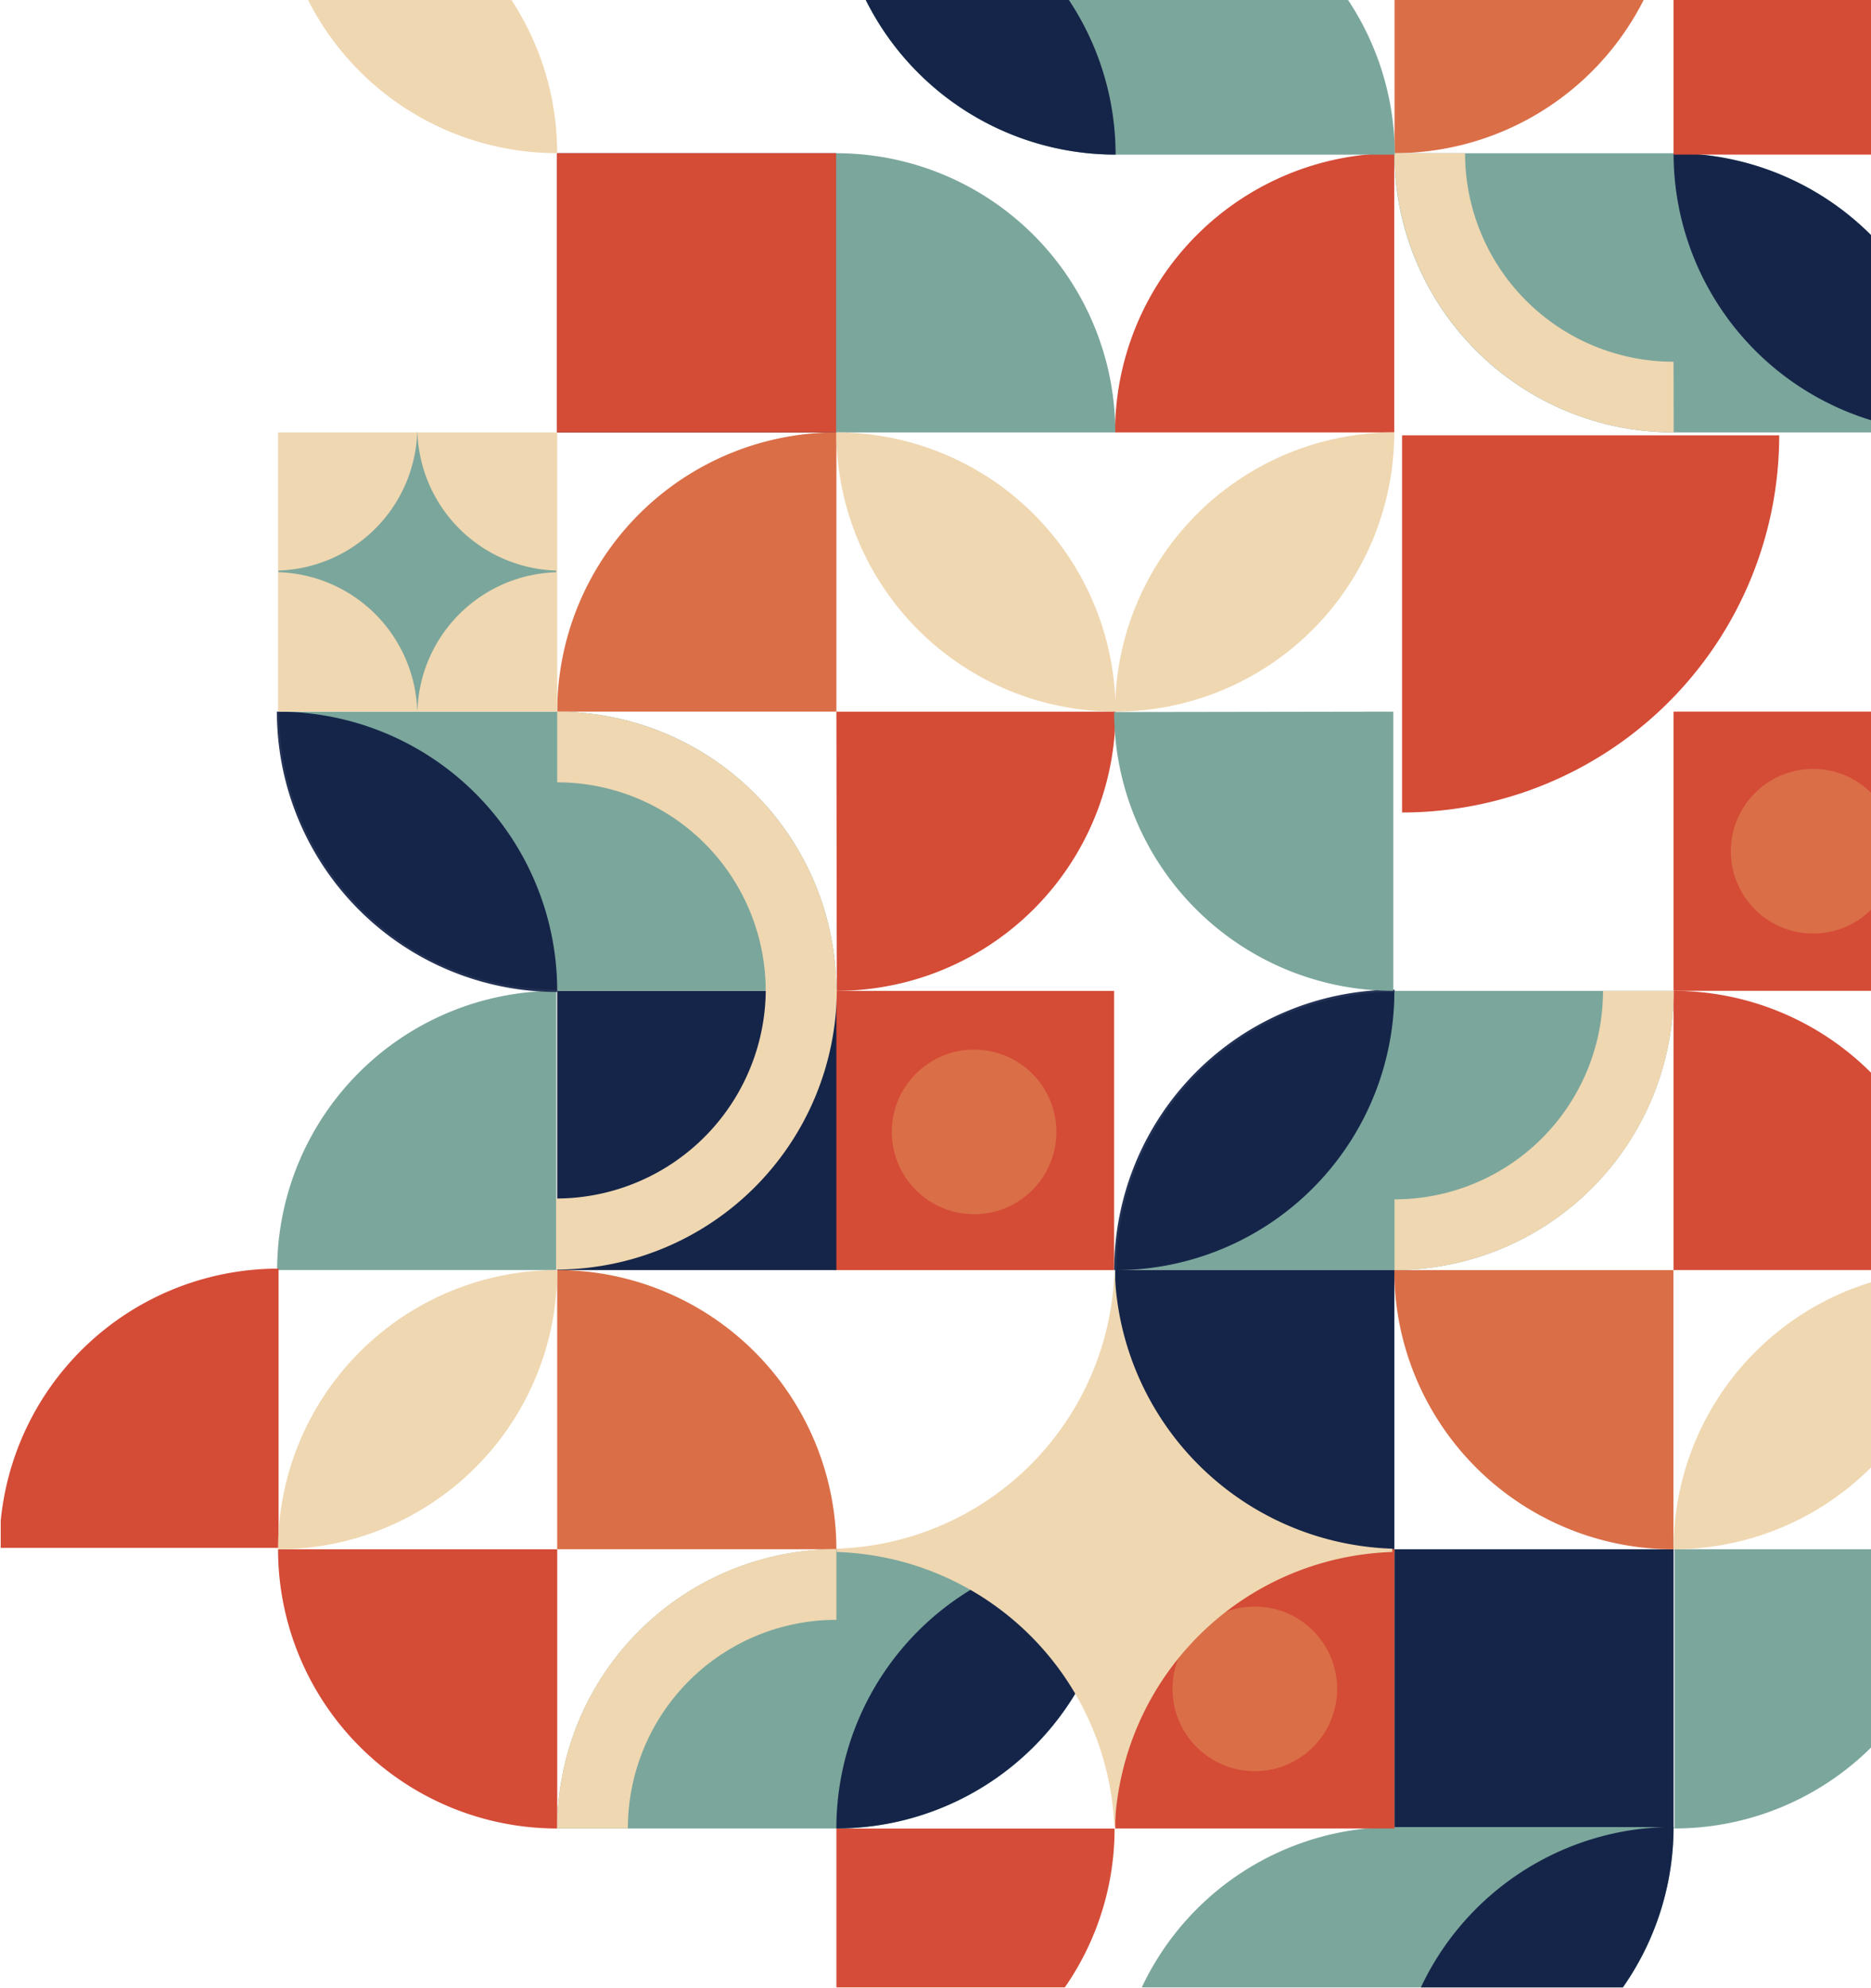 <svg id="graphics" xmlns="http://www.w3.org/2000/svg" xmlns:xlink="http://www.w3.org/1999/xlink" viewBox="0 0 639.98 680"><defs><style>.cls-1,.cls-8{fill:none;}.cls-2{clip-path:url(#clip-path);}.cls-3{fill:#d44b36;}.cls-11,.cls-4{fill:#7ba69c;}.cls-5{fill:#152549;}.cls-6{fill:#da6e47;}.cls-10,.cls-7{fill:#efd7b1;}.cls-8{stroke:#223154;stroke-miterlimit:10;stroke-width:0.78px;}.cls-9{fill:#d54d38;}.cls-10,.cls-11{fill-rule:evenodd;}</style><clipPath id="clip-path"><rect class="cls-1" x="0.24" y="-0.29" width="640" height="680"/></clipPath></defs><g class="cls-2"><path class="cls-3" d="M479.59,148.92h129a0,0,0,0,1,0,0v129a0,0,0,0,1,0,0h0a129,129,0,0,1-129-129v0A0,0,0,0,1,479.59,148.92Z" transform="translate(330.66 757.47) rotate(-90)"/><path class="cls-4" d="M620.19,4.66h0a0,0,0,0,1,0,0v95.49a95.49,95.49,0,0,1-95.49,95.49h0a0,0,0,0,1,0,0V100.15A95.49,95.49,0,0,1,620.19,4.66Z" transform="translate(672.59 -472.29) rotate(90)"/><path class="cls-5" d="M667.94,52.4h0a0,0,0,0,1,0,0v0a95.49,95.49,0,0,1-95.49,95.49h0a0,0,0,0,1,0,0v0A95.49,95.49,0,0,1,667.94,52.4Z" transform="translate(720.34 -520.04) rotate(90)"/><path class="cls-3" d="M381.46,52.4H477a0,0,0,0,1,0,0v0a95.49,95.49,0,0,1-95.49,95.49h0a0,0,0,0,1,0,0V52.4A0,0,0,0,1,381.46,52.4Z" transform="translate(858.41 200.3) rotate(-180)"/><path class="cls-6" d="M477-43.1h95.49a0,0,0,0,1,0,0v0A95.49,95.49,0,0,1,477,52.39h0a0,0,0,0,1,0,0V-43.1A0,0,0,0,1,477-43.1Z"/><rect class="cls-3" x="572.44" y="243.39" width="95.49" height="95.49" transform="translate(911.32 -329.06) rotate(90)"/><rect class="cls-3" x="572.44" y="-42.61" width="95.49" height="95.49" transform="translate(625.32 -615.06) rotate(90)"/><circle class="cls-6" cx="620.19" cy="291.13" r="28.16"/><rect class="cls-3" x="285.59" y="338.88" width="95.49" height="95.49" transform="translate(-53.29 719.97) rotate(-90)"/><circle class="cls-6" cx="333.19" cy="387.13" r="28.16"/><path class="cls-7" d="M572.44,123.72A71.32,71.32,0,0,1,501.13,52.4H477a95.5,95.5,0,0,0,95.49,95.5Z"/><path class="cls-7" d="M477,147.9h0a0,0,0,0,1,0,0v0a95.49,95.49,0,0,1-95.49,95.49h0a0,0,0,0,1,0,0v0A95.49,95.49,0,0,1,477,147.9Z" transform="translate(858.41 391.28) rotate(-180)"/><rect class="cls-5" x="476.95" y="529.86" width="95.49" height="95.49" transform="translate(1102.31 52.91) rotate(90)"/><path class="cls-4" d="M429.21,291.13h0a95.49,95.49,0,0,1,95.49,95.49v95.49a0,0,0,0,1,0,0h0a95.49,95.49,0,0,1-95.49-95.49V291.13a0,0,0,0,1,0,0Z" transform="translate(863.58 -90.33) rotate(90)"/><path class="cls-5" d="M381.46,338.88h0A95.49,95.49,0,0,1,477,434.37v0a0,0,0,0,1,0,0h0a95.49,95.49,0,0,1-95.49-95.49v0A0,0,0,0,1,381.46,338.88Z" transform="translate(815.83 -42.58) rotate(90)"/><path class="cls-4" d="M429.21,577.13h0a95.49,95.49,0,0,1,95.49,95.49v95.49a0,0,0,0,1,0,0h0a95.49,95.49,0,0,1-95.49-95.49V577.13A0,0,0,0,1,429.21,577.13Z" transform="matrix(0, -1, 1, 0, -195.67, 1149.58)"/><path class="cls-5" d="M477,624.88h0a95.49,95.49,0,0,1,95.49,95.49v0a0,0,0,0,1,0,0h0A95.49,95.49,0,0,1,477,624.88v0A0,0,0,0,1,477,624.88Z" transform="translate(-147.93 1197.32) rotate(-90)"/><path class="cls-8" d="M477,338.88h0a95.49,95.49,0,0,0-95.49,95.49h0"/><path class="cls-4" d="M572.75,529.86h0a95.49,95.49,0,0,1,95.49,95.49v0a0,0,0,0,1,0,0H572.75a0,0,0,0,1,0,0V529.86A0,0,0,0,1,572.75,529.86Z" transform="translate(1198.11 -42.89) rotate(90)"/><path class="cls-3" d="M572.44,338.88h0a95.49,95.49,0,0,1,95.49,95.49v0a0,0,0,0,1,0,0H572.44a0,0,0,0,1,0,0V338.88A0,0,0,0,1,572.44,338.88Z"/><path class="cls-6" d="M477,434.37h0a95.49,95.49,0,0,1,95.49,95.49v0a0,0,0,0,1,0,0H477a0,0,0,0,1,0,0V434.37A0,0,0,0,1,477,434.37Z" transform="translate(1049.4 964.24) rotate(180)"/><rect class="cls-5" x="381.46" y="434.37" width="95.49" height="95.49" transform="translate(911.32 52.91) rotate(90)"/><rect class="cls-3" x="381.46" y="529.86" width="95.49" height="95.49" transform="translate(1006.82 148.4) rotate(90)"/><circle class="cls-6" cx="429.21" cy="577.61" r="28.16"/><path class="cls-7" d="M477,410.19a71.31,71.31,0,0,0,71.31-71.31h24.18A95.49,95.49,0,0,1,477,434.37h0Z"/><path class="cls-7" d="M572.44,434.37h0a95.49,95.49,0,0,1,95.49,95.49v0a0,0,0,0,1,0,0h0a95.49,95.49,0,0,1-95.49-95.49v0a0,0,0,0,1,0,0Z" transform="translate(1102.31 -138.07) rotate(90)"/><rect class="cls-5" x="190.59" y="338.88" width="95.49" height="95.49" transform="translate(-148.29 624.97) rotate(-90)"/><path class="cls-4" d="M238.34,482.12h0a95.49,95.49,0,0,1,95.49,95.49V673.1a0,0,0,0,1,0,0h0a95.49,95.49,0,0,1-95.49-95.49V482.12A0,0,0,0,1,238.34,482.12Z" transform="translate(-291.52 863.7) rotate(-90)"/><path class="cls-5" d="M286.09,529.86h0a95.49,95.49,0,0,1,95.49,95.49v0a0,0,0,0,1,0,0h0a95.49,95.49,0,0,1-95.49-95.49v0A0,0,0,0,1,286.09,529.86Z" transform="matrix(0, -1, 1, 0, -243.78, 911.44)"/><path class="cls-4" d="M94.8,338.88h0a95.49,95.49,0,0,1,95.49,95.49v0a0,0,0,0,1,0,0H94.8a0,0,0,0,1,0,0V338.88A0,0,0,0,1,94.8,338.88Z" transform="translate(-244.08 529.17) rotate(-90)"/><path class="cls-3" d="M-.2,433.88h0a95.49,95.49,0,0,1,95.49,95.49v0a0,0,0,0,1,0,0H-.2a0,0,0,0,1,0,0V433.88A0,0,0,0,1-.2,433.88Z" transform="translate(-434.08 529.17) rotate(-90)"/><path class="cls-3" d="M95.1,529.86h0a95.49,95.49,0,0,1,95.49,95.49v0a0,0,0,0,1,0,0H95.1a0,0,0,0,1,0,0V529.86A0,0,0,0,1,95.1,529.86Z" transform="translate(285.7 1155.22) rotate(180)"/><path class="cls-6" d="M190.59,434.37h0a95.49,95.49,0,0,1,95.49,95.49v0a0,0,0,0,1,0,0H190.59a0,0,0,0,1,0,0V434.37A0,0,0,0,1,190.59,434.37Z"/><path class="cls-7" d="M286.09,554a71.32,71.32,0,0,0-71.32,71.32H190.59a95.5,95.5,0,0,1,95.5-95.5h0Z"/><path class="cls-7" d="M95.1,434.37h0a95.49,95.49,0,0,1,95.49,95.49v0a0,0,0,0,1,0,0h0A95.49,95.49,0,0,1,95.1,434.37v0A0,0,0,0,1,95.1,434.37Z" transform="translate(-339.27 624.97) rotate(-90)"/><rect class="cls-5" x="190.59" y="52.4" width="95.49" height="95.49" transform="translate(138.19 338.49) rotate(-90)"/><path class="cls-4" d="M238.34,195.64h0a0,0,0,0,1,0,0v95.49a95.49,95.49,0,0,1-95.49,95.49h0a0,0,0,0,1,0,0V291.13A95.49,95.49,0,0,1,238.34,195.64Z" transform="translate(-100.54 481.73) rotate(-90)"/><path class="cls-5" d="M190.59,243.39h0a0,0,0,0,1,0,0v0A95.49,95.49,0,0,1,95.1,338.88h0a0,0,0,0,1,0,0v0a95.49,95.49,0,0,1,95.49-95.49Z" transform="translate(-148.29 433.98) rotate(-90)"/><path class="cls-4" d="M429.34-90.36h0a0,0,0,0,1,0,0V5.13a95.49,95.49,0,0,1-95.49,95.49h0a0,0,0,0,1,0,0V5.13A95.49,95.49,0,0,1,429.34-90.36Z" transform="translate(376.46 386.73) rotate(-90)"/><path class="cls-5" d="M381.59-42.61h0a0,0,0,0,1,0,0v0A95.49,95.49,0,0,1,286.1,52.88h0a0,0,0,0,1,0,0v0A95.49,95.49,0,0,1,381.59-42.61Z" transform="translate(328.71 338.98) rotate(-90)"/><path class="cls-8" d="M190.59,338.88h0A95.49,95.49,0,0,1,95.1,243.39h0"/><path class="cls-4" d="M286,52.4h95.49a0,0,0,0,1,0,0v0A95.49,95.49,0,0,1,286,147.9h0a0,0,0,0,1,0,0V52.4a0,0,0,0,1,0,0Z" transform="translate(233.59 433.89) rotate(-90)"/><path class="cls-9" d="M286.09,625.39h95.16a0,0,0,0,1,0,0v0a95.16,95.16,0,0,1-95.16,95.16h0a0,0,0,0,1,0,0V625.39A0,0,0,0,1,286.09,625.39Z"/><path class="cls-6" d="M190.59,147.9h95.49a0,0,0,0,1,0,0v0a95.49,95.49,0,0,1-95.49,95.49h0a0,0,0,0,1,0,0V147.9A0,0,0,0,1,190.59,147.9Z" transform="translate(476.68 391.28) rotate(180)"/><rect class="cls-7" x="95.1" y="147.9" width="95.49" height="95.49" transform="translate(-52.79 338.49) rotate(-90)"/><rect class="cls-3" x="190.5" y="52.4" width="95.49" height="95.49" transform="translate(138.09 338.39) rotate(-90)"/><path class="cls-7" d="M190.59,267.57a71.31,71.31,0,0,1,71.32,71.31h24.18a95.5,95.5,0,0,0-95.5-95.49h0Z"/><path class="cls-7" d="M261.93,338.2a71.69,71.69,0,0,1-71.69,71.7v24.3h0a96,96,0,0,0,96-96H261.93Z"/><path class="cls-7" d="M381.58,147.9h0a0,0,0,0,1,0,0v0a95.49,95.49,0,0,1-95.49,95.49h0a0,0,0,0,1,0,0v0A95.49,95.49,0,0,1,381.58,147.9Z" transform="translate(138.19 529.47) rotate(-90)"/><path class="cls-7" d="M190.58-43.1h0a0,0,0,0,1,0,0v0A95.49,95.49,0,0,1,95.09,52.39h0a0,0,0,0,1,0,0v0A95.49,95.49,0,0,1,190.58-43.1Z" transform="translate(138.19 147.47) rotate(-90)"/><path class="cls-10" d="M381.15,624.71h.18a98.1,98.1,0,0,1,94.9-93.91c0-.36,0-.72,0-1.09v-.05a98.09,98.09,0,0,1-94.94-94.95h-.11a98.1,98.1,0,0,1-94.95,94.95v.05c0,.37,0,.73,0,1.09A98.09,98.09,0,0,1,381.15,624.71Z"/><path class="cls-11" d="M142.7,242.71h.09a49,49,0,0,1,47.45-47v-.57a49,49,0,0,1-47.47-47.48h-.05a49.07,49.07,0,0,1-47.48,47.48v0c0,.18,0,.36,0,.55A49.05,49.05,0,0,1,142.7,242.71Z"/><path class="cls-3" d="M286.09,338.88h.15l-.15-95.49h95.49A95.49,95.49,0,0,1,286.09,338.88Z"/><path class="cls-4" d="M381.09,243.39v.15l95.49-.15v95.49h0A95.49,95.49,0,0,1,381.09,243.39Z"/></g></svg>